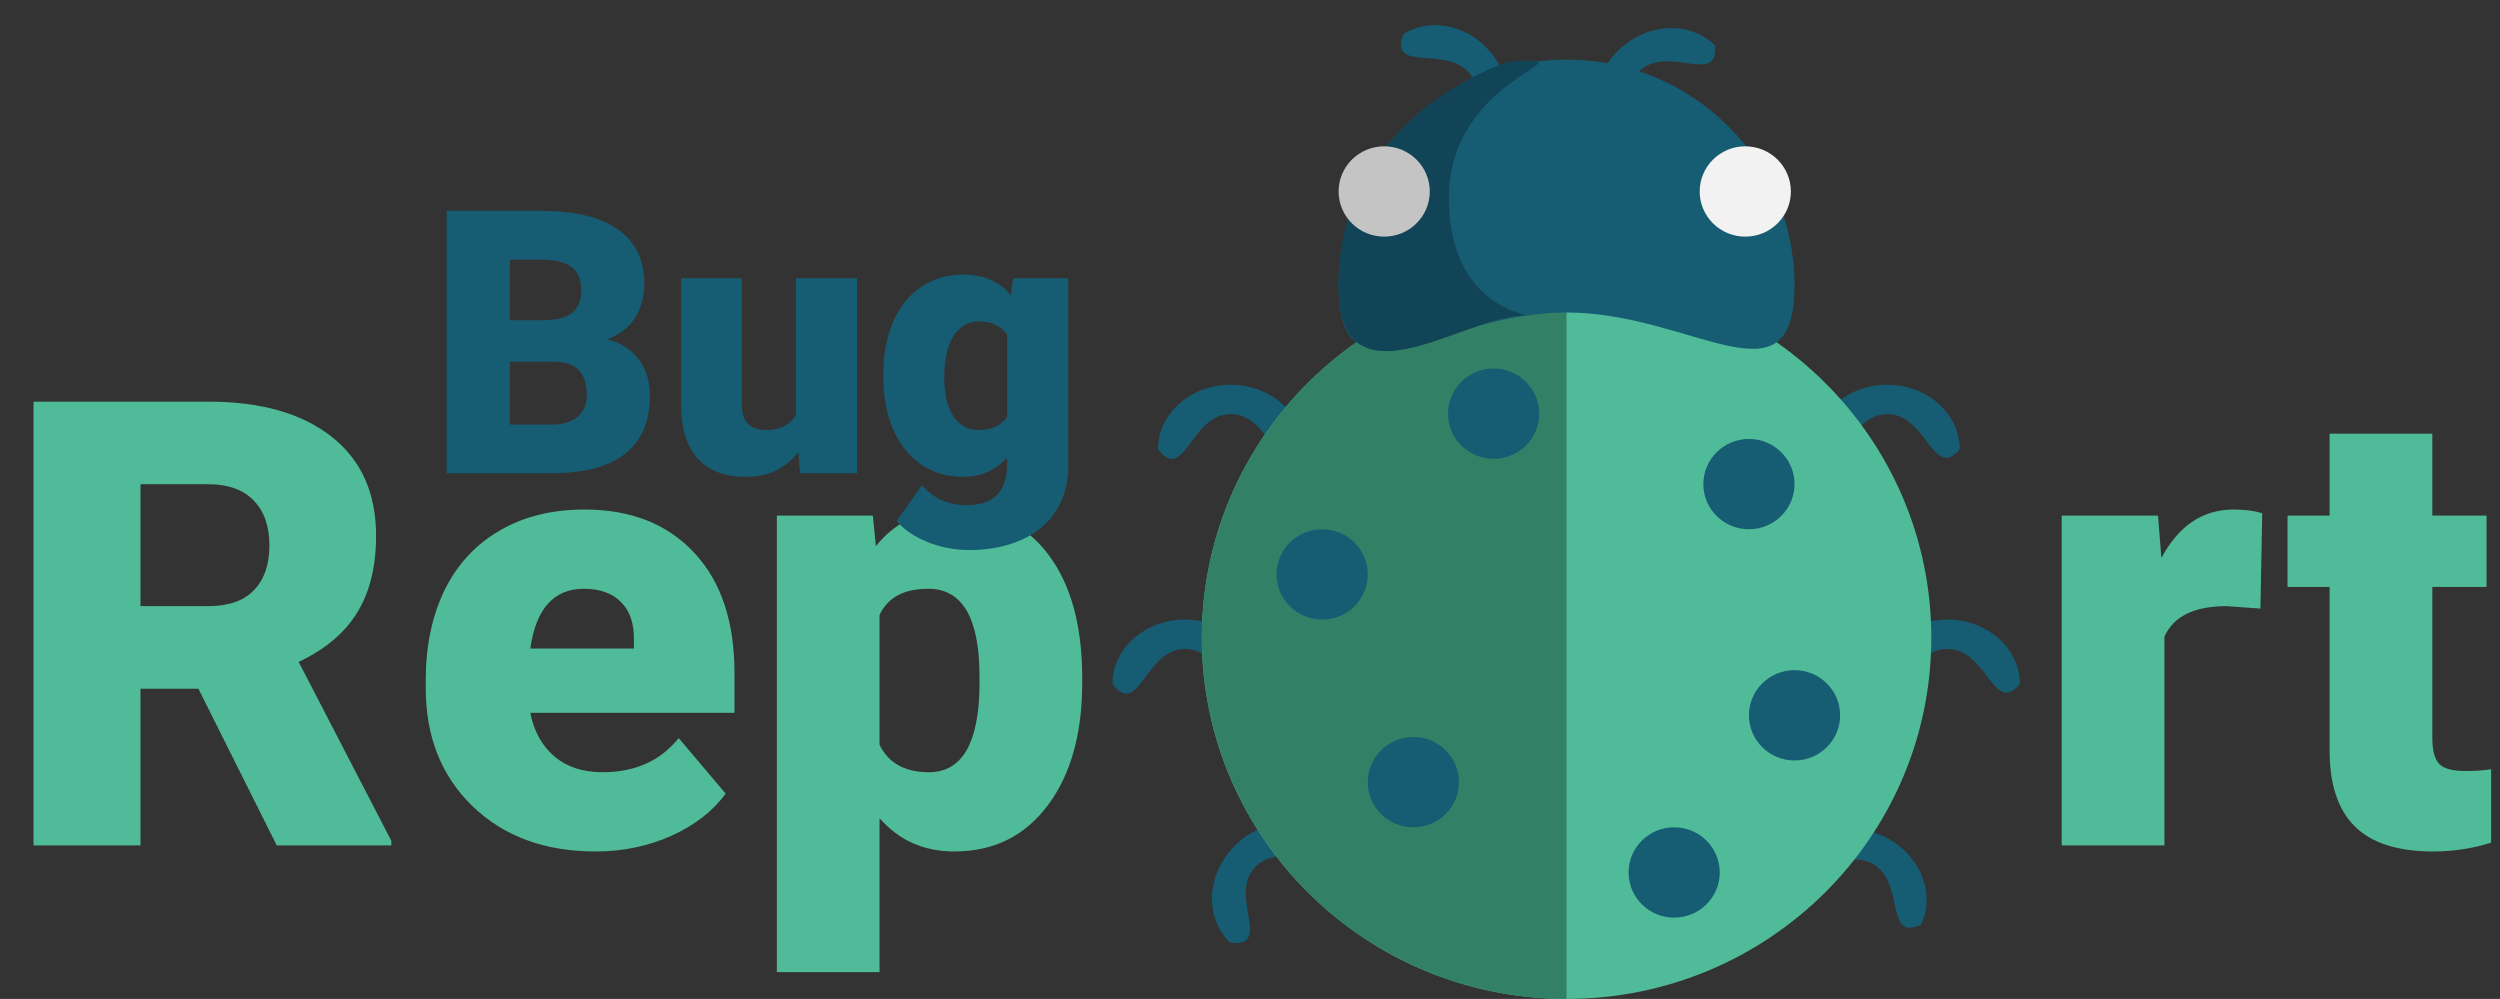 <svg viewBox="0 0 1384 553" fill="none" xmlns="http://www.w3.org/2000/svg">
    <rect x="0" y="0" width="1384" height="553" fill="#333333" stroke="none"/>
    <path
        d="M1084.89 248.659C1070.19 266.368 1066.9 229.253 1044.72 229.253C1022.54 229.253 1019.25 267.823 1004.56 248.659C1004.56 228.965 1022.54 213 1044.72 213C1066.9 213 1084.89 228.965 1084.89 248.659Z"
        fill="#165C73" />
    <path
        d="M1118.2 378.659C1103.51 396.368 1100.22 359.253 1078.04 359.253C1055.85 359.253 1052.57 397.823 1037.87 378.659C1037.87 358.965 1055.85 343 1078.04 343C1100.22 343 1118.2 358.965 1118.2 378.659Z"
        fill="#165C73" />
    <path
        d="M1063.53 511.861C1042.67 521.789 1055.47 486.757 1035.35 477.5C1015.24 468.244 995.849 501.852 990.673 478.34C999.05 460.479 1022.15 453.504 1042.27 462.76C1062.39 472.017 1071.9 494 1063.53 511.861Z"
        fill="#165C73" />
    <path
        d="M721.428 248.659C706.734 266.368 703.446 229.253 681.263 229.253C659.081 229.253 655.793 267.823 641.098 248.659C641.098 228.965 659.081 213 681.263 213C703.446 213 721.428 228.965 721.428 248.659Z"
        fill="#165C73" />
    <path
        d="M819.425 86.384C796.48 83.403 826.536 61.002 814.799 42.358C803.062 23.713 768.279 41.358 776.922 18.868C793.794 8.447 816.986 15.114 828.723 33.758C840.46 52.402 836.297 75.964 819.425 86.384Z"
        fill="#165C73" />
    <path
        d="M949.418 25.142C951.735 47.95 922.845 24.09 907.205 39.671C891.564 55.252 916.86 84.756 892.779 81.566C878.679 67.68 879.928 43.792 895.569 28.212C911.209 12.631 935.318 11.257 949.418 25.142Z"
        fill="#165C73" />
    <path
        d="M696.188 378.659C681.494 396.368 678.206 359.253 656.023 359.253C633.841 359.253 630.553 397.823 615.858 378.659C615.858 358.965 633.841 343 656.023 343C678.206 343 696.188 358.965 696.188 378.659Z"
        fill="#165C73" />
    <path
        d="M737.101 464.904C739.635 487.688 710.52 464.099 695.028 479.824C679.536 495.55 705.11 524.818 681 521.851C666.769 508.097 667.791 484.199 683.284 468.473C698.776 452.748 722.871 451.15 737.101 464.904Z"
        fill="#165C73" />
    <ellipse cx="867.249" cy="353" rx="201.921" ry="200" fill="#50BB98" />
    <path
        d="M867.249 153C840.733 153 814.476 158.173 789.978 168.224C765.479 178.275 743.22 193.007 724.47 211.579C705.72 230.15 690.846 252.198 680.699 276.463C670.551 300.728 665.329 326.736 665.329 353C665.329 379.264 670.551 405.272 680.699 429.537C690.846 453.802 705.72 475.85 724.47 494.421C743.22 512.993 765.479 527.725 789.978 537.776C814.476 547.827 840.733 553 867.249 553L867.249 353V153Z"
        fill="#328166" />
    <path
        d="M993.45 158C993.45 227.036 936.948 173 867.249 173C797.551 173 741.049 227.036 741.049 158C741.049 88.964 797.551 33 867.249 33C936.948 33 993.45 88.964 993.45 158Z"
        fill="#165C73" />
    <path
        d="M802.13 109.5C802.13 178.536 859.805 173.805 840.495 175C808.187 177 741.049 227.036 741.049 158C741.049 88.964 791.024 50 835.447 34C885.927 31.5 802.13 40.465 802.13 109.5Z"
        fill="#104456" />
    <ellipse cx="782.443" cy="433" rx="25.24" ry="25" fill="#165C73" />
    <ellipse cx="926.816" cy="483" rx="25.24" ry="25" fill="#165C73" />
    <ellipse cx="993.45" cy="396" rx="25.24" ry="25" fill="#165C73" />
    <ellipse cx="968.21" cy="268" rx="25.24" ry="25" fill="#165C73" />
    <ellipse cx="731.962" cy="318" rx="25.24" ry="25" fill="#165C73" />
    <ellipse cx="826.865" cy="229" rx="25.24" ry="25" fill="#165C73" />
    <ellipse cx="966.19" cy="106" rx="25.24" ry="25" fill="#F2F2F2" />
    <ellipse cx="766.289" cy="106" rx="25.24" ry="25" fill="#C4C4C4" />
    <path
        d="M109.835 381.28H77.778V468H18.559V222.348H115.234C144.365 222.348 167.142 228.816 183.564 241.751C199.986 254.686 208.196 272.963 208.196 296.584C208.196 313.68 204.71 327.853 197.736 339.1C190.875 350.348 180.077 359.459 165.342 366.433L216.632 465.469V468H153.195L109.835 381.28ZM77.778 335.557H115.234C126.481 335.557 134.917 332.633 140.541 326.784C146.277 320.823 149.146 312.556 149.146 301.983C149.146 291.41 146.277 283.143 140.541 277.181C134.805 271.108 126.369 268.071 115.234 268.071H77.778V335.557ZM329.673 471.374C301.666 471.374 279.001 463.051 261.68 446.404C244.358 429.645 235.697 407.881 235.697 381.111V376.387C235.697 357.715 239.128 341.237 245.989 326.953C252.963 312.668 263.086 301.645 276.358 293.884C289.63 286.011 305.377 282.074 323.599 282.074C349.244 282.074 369.49 290.06 384.337 306.032C399.184 321.891 406.607 344.049 406.607 372.506V394.608H293.567C295.592 404.844 300.035 412.886 306.896 418.735C313.757 424.584 322.643 427.508 333.553 427.508C351.55 427.508 365.609 421.209 375.732 408.612L401.715 439.318C394.629 449.104 384.562 456.921 371.514 462.77C358.579 468.506 344.632 471.374 329.673 471.374ZM323.261 325.94C306.615 325.94 296.717 336.963 293.567 359.009H350.931V354.622C351.156 345.512 348.85 338.482 344.014 333.533C339.177 328.471 332.26 325.94 323.261 325.94ZM599.113 378.074C599.113 406.418 592.702 429.083 579.88 446.067C567.17 462.938 549.96 471.374 528.252 471.374C511.493 471.374 497.714 465.244 486.917 452.984V538.186H430.059V285.448H483.205L484.892 302.32C495.802 288.823 510.143 282.074 527.915 282.074C550.41 282.074 567.901 290.397 580.386 307.044C592.871 323.578 599.113 346.355 599.113 375.374V378.074ZM542.256 374.531C542.256 342.137 532.808 325.94 513.911 325.94C500.414 325.94 491.416 330.777 486.917 340.45V412.323C491.866 422.446 500.976 427.508 514.249 427.508C532.358 427.508 541.693 411.874 542.256 380.605V374.531Z"
        fill="#50BB98" />
    <path
        d="M247.224 262V116.71H299.412C318.106 116.71 332.309 120.136 342.021 126.988C351.8 133.841 356.69 143.786 356.69 156.825C356.69 164.342 354.96 170.762 351.501 176.084C348.042 181.406 342.953 185.33 336.234 187.858C343.817 189.854 349.638 193.58 353.696 199.035C357.754 204.49 359.783 211.142 359.783 218.992C359.783 233.228 355.26 243.939 346.212 251.123C337.231 258.241 323.893 261.867 306.198 262H247.224ZM282.249 200.232V235.058H305.2C311.52 235.058 316.376 233.627 319.769 230.767C323.161 227.84 324.858 223.748 324.858 218.493C324.858 206.386 318.837 200.299 306.796 200.232H282.249ZM282.249 177.281H300.51C308.16 177.215 313.615 175.817 316.875 173.09C320.135 170.362 321.764 166.338 321.764 161.016C321.764 154.896 320.002 150.505 316.476 147.844C312.95 145.116 307.262 143.753 299.412 143.753H282.249V177.281ZM441.908 250.325C434.79 259.439 425.177 263.996 413.069 263.996C401.228 263.996 392.247 260.57 386.127 253.718C380.073 246.799 377.046 236.887 377.046 223.981V154.031H410.674V224.181C410.674 233.428 415.165 238.051 424.146 238.051C431.863 238.051 437.351 235.29 440.611 229.769V154.031H474.438V262H442.906L441.908 250.325ZM489.007 207.217C489.007 196.307 490.803 186.661 494.396 178.279C497.988 169.897 503.144 163.444 509.863 158.92C516.582 154.33 524.398 152.035 533.312 152.035C544.555 152.035 553.336 155.827 559.656 163.411L560.854 154.031H591.388V257.909C591.388 267.422 589.16 275.671 584.703 282.656C580.312 289.707 573.926 295.096 565.544 298.821C557.161 302.613 547.449 304.509 536.406 304.509C528.489 304.509 520.806 303.012 513.355 300.019C505.971 297.025 500.316 293.133 496.391 288.344L510.461 268.586C516.715 275.97 524.964 279.662 535.208 279.662C550.11 279.662 557.561 272.012 557.561 256.711V253.319C551.108 260.437 542.958 263.996 533.113 263.996C519.941 263.996 509.297 258.973 501.181 248.928C493.065 238.816 489.007 225.312 489.007 208.415V207.217ZM522.735 209.313C522.735 218.16 524.398 225.179 527.724 230.368C531.051 235.49 535.707 238.051 541.695 238.051C548.946 238.051 554.234 235.623 557.561 230.767V185.364C554.301 180.441 549.079 177.98 541.894 177.98C535.907 177.98 531.217 180.674 527.824 186.062C524.431 191.384 522.735 199.134 522.735 209.313Z"
        fill="#165C73" />
    <path
        d="M1251.37 336.907L1232.64 335.557C1214.76 335.557 1203.28 341.181 1198.22 352.429V468H1141.37V285.448H1194.68L1196.54 308.9C1206.1 291.016 1219.43 282.074 1236.52 282.074C1242.6 282.074 1247.88 282.749 1252.38 284.099L1251.37 336.907ZM1346.53 240.064V285.448H1376.56V324.928H1346.53V408.443C1346.53 415.304 1347.76 420.084 1350.24 422.784C1352.71 425.483 1357.6 426.833 1364.92 426.833C1370.54 426.833 1375.26 426.496 1379.09 425.821V466.482C1368.85 469.743 1358.17 471.374 1347.03 471.374C1327.46 471.374 1313.01 466.763 1303.67 457.54C1294.34 448.316 1289.67 434.313 1289.67 415.529V324.928H1266.38V285.448H1289.67V240.064H1346.53Z"
        fill="#50BB98" />
</svg>